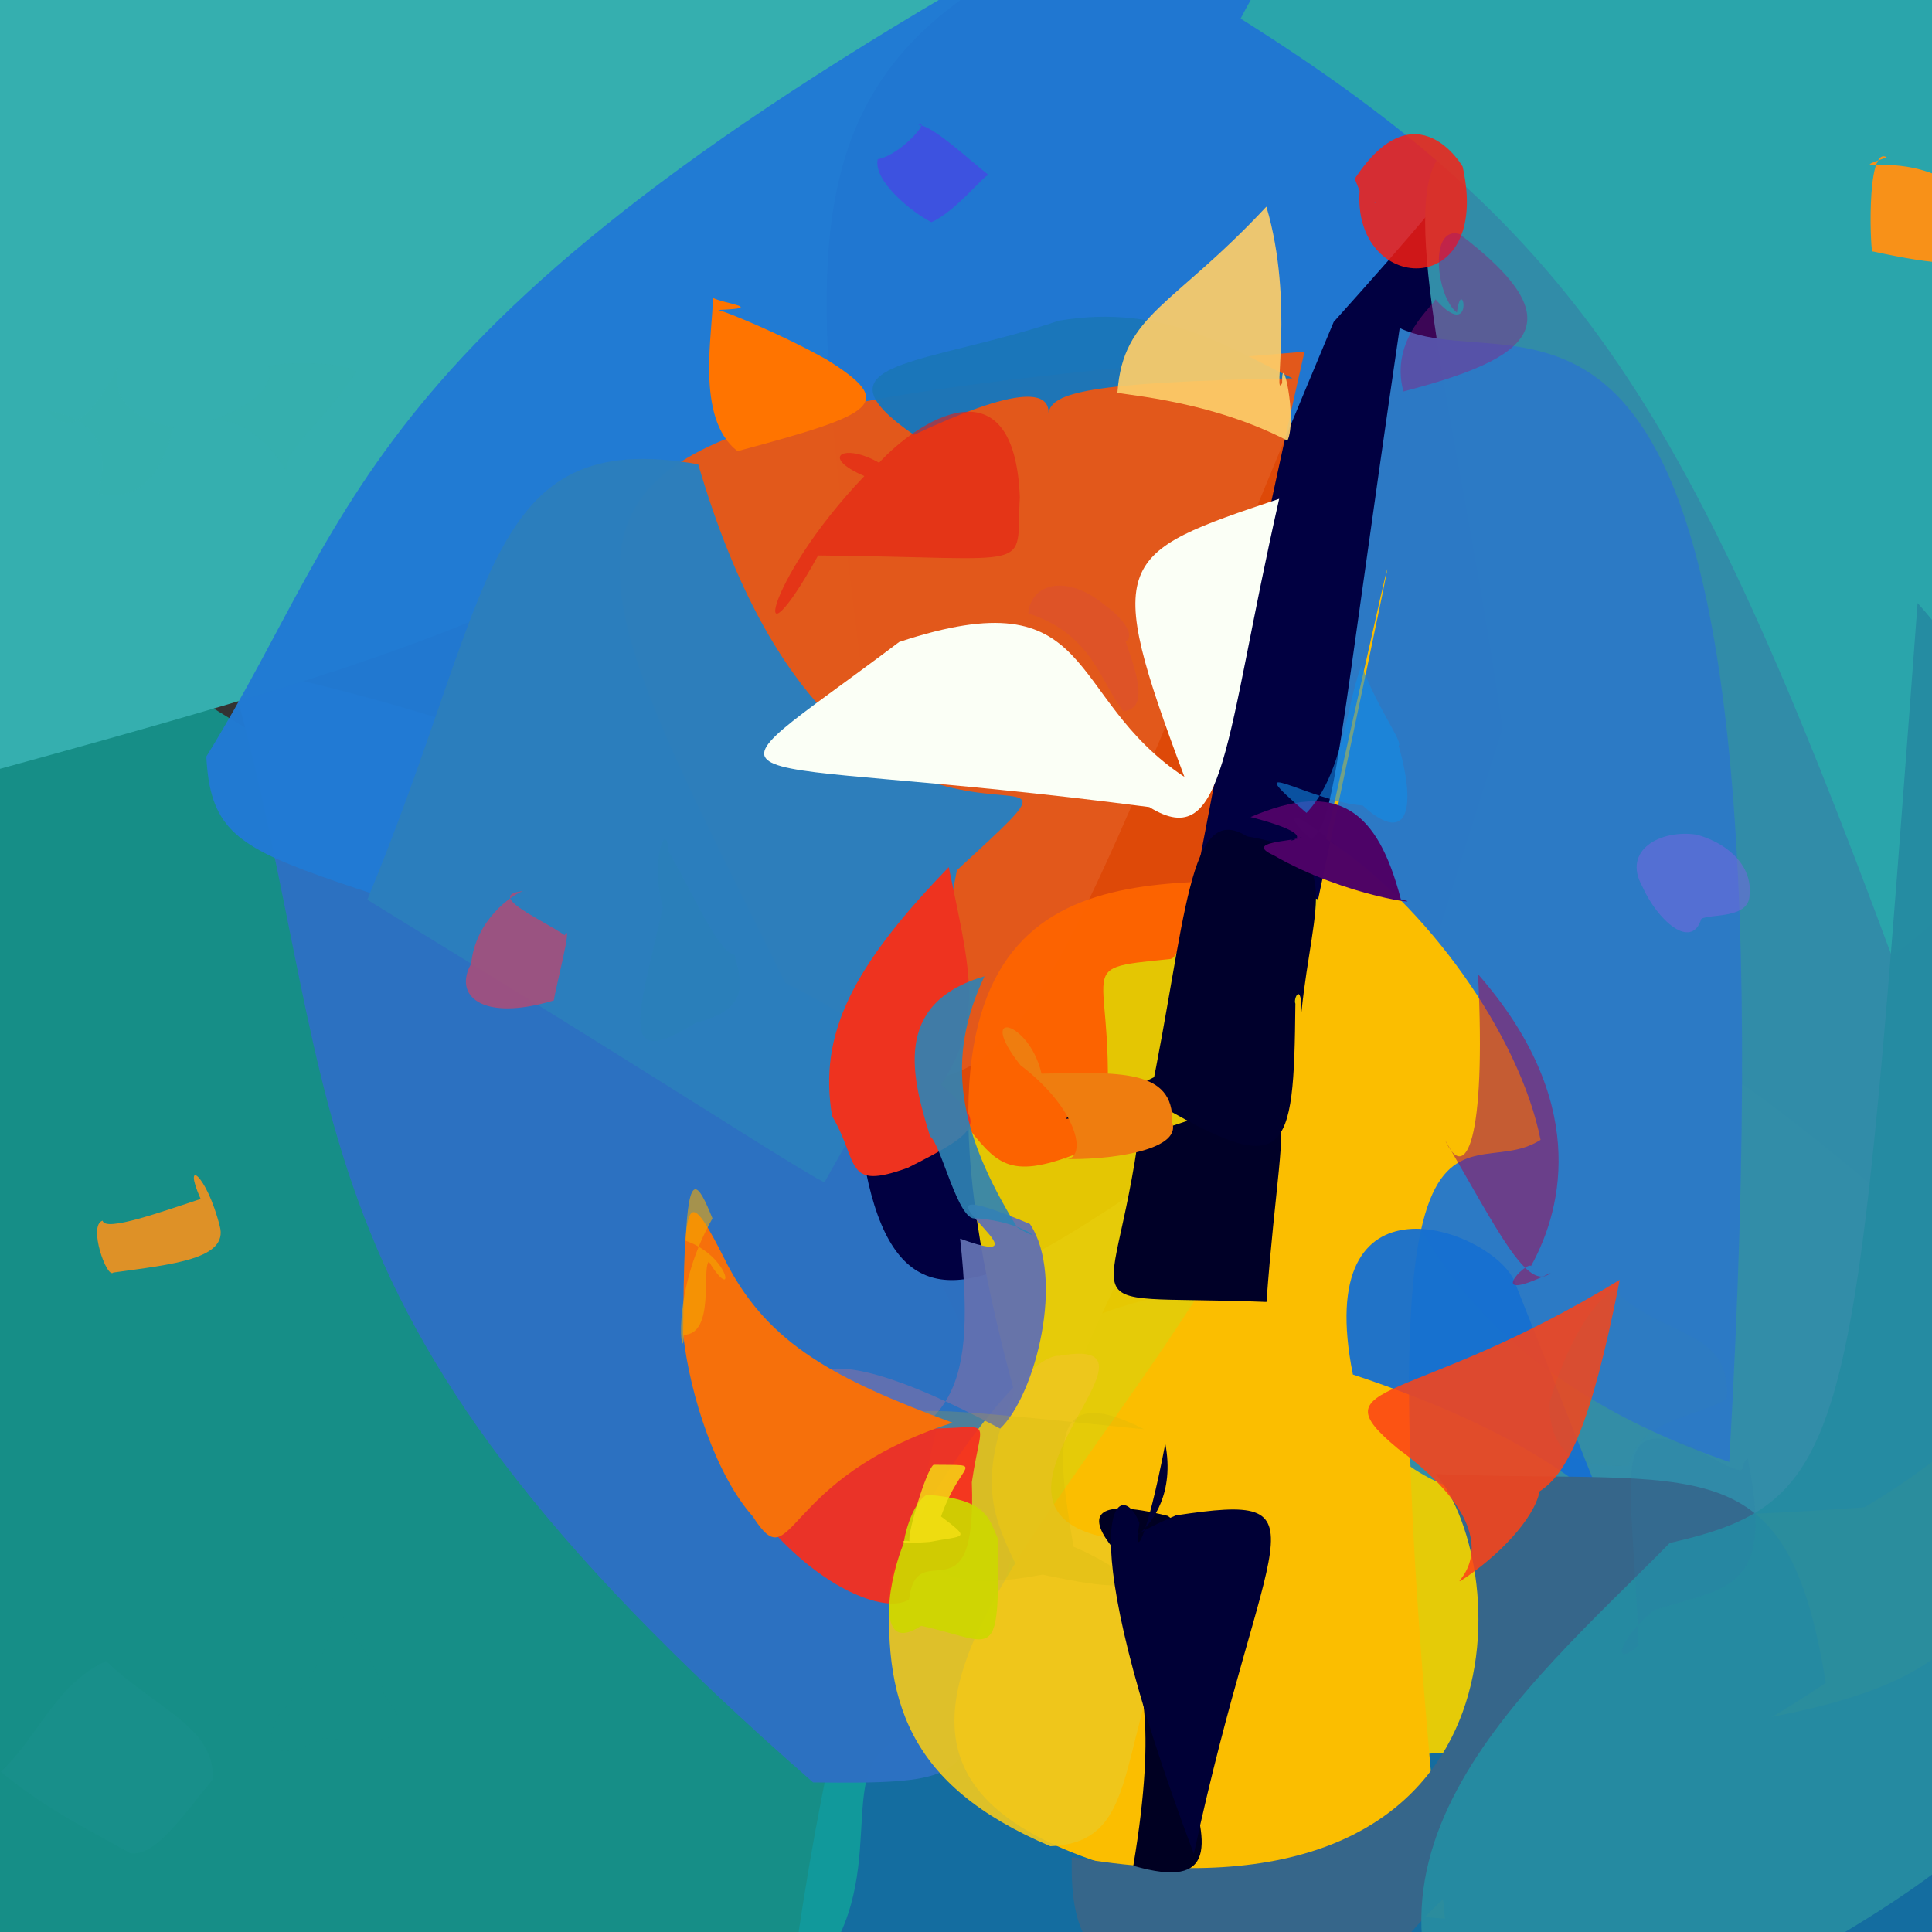 <?xml version="1.0" ?>
<svg height="512" style="background-color: rgb(175, 226, 243, 0.1)" version="1.1" width="512" xmlns="http://www.w3.org/2000/svg">
  <rect width="100%" height="100%" fill="#333333" stroke="none"/>
  <defs/>
  <g>
    <path d="M 530.945 446.921 C 539.941 513.686 547.026 524.704 458.959 527.906 C 385.274 532.002 336.638 563.2 211.218 514.796 C 244.059 292.845 307.016 352.1 473.399 334.482 C 562.497 326.356 559.231 345.319 530.945 446.921" fill="rgb(18, 112, 166)" opacity="0.943" stroke="rgb(0, 0, 0)" stroke-linecap="round" stroke-linejoin="round" stroke-opacity="1.0" stroke-width="0"/>
    <path d="M 291.612 466.576 C 157.737 430.053 312.254 535.318 121.452 559.086 C -51.2 518.558 -51.2 507.943 -21.245 460.454 C -20.206 204.934 -14.657 198.057 29.777 170.623 C 185.538 273.439 239.928 248.872 291.612 466.576" fill="rgb(17, 163, 154)" opacity="0.818" stroke="rgb(0, 0, 0)" stroke-linecap="round" stroke-linejoin="round" stroke-opacity="1.0" stroke-width="0"/>
    <path d="M 304.956 321.675 C 230.541 466.029 288.341 473.289 215.478 472.355 C 66.999 342.488 95.165 293.401 58.099 167.748 C 23.383 167.388 36.996 161.233 69.482 177.877 C 205.296 209.437 171.464 230.388 304.956 321.675" fill="rgb(45, 113, 194)" opacity="0.984" stroke="rgb(0, 0, 0)" stroke-linecap="round" stroke-linejoin="round" stroke-opacity="1.0" stroke-width="0"/>
    <path d="M 274.671 -13.684 C 212.437 141.014 173.145 156.188 -0.787 203.96 C -21.645 204.333 -18.069 185.464 -15.191 32.696 C -13.004 -13.632 -4.875 -18.456 24.976 -16.16 C 185.191 -17.894 202.894 -19.619 274.671 -13.684" fill="rgb(53, 175, 175)" opacity="0.997" stroke="rgb(0, 0, 0)" stroke-linecap="round" stroke-linejoin="round" stroke-opacity="1.0" stroke-width="0"/>
    <path d="M 561.419 162.918 C 464.976 292.82 426.776 274.828 311.051 308.969 C 245.931 352.678 215.175 375.878 229.049 184.065 C 210.476 29.072 193.968 -10.564 413.396 -49.704 C 563.2 0.198 563.2 17.676 561.419 162.918" fill="rgb(1, 0, 65)" opacity="1.0" stroke="rgb(0, 0, 0)" stroke-linecap="round" stroke-linejoin="round" stroke-opacity="1.0" stroke-width="0"/>
    <path d="M 353.444 85.318 C 271.175 281.707 272.572 298.713 215.333 280.966 C 79.539 221.843 56.536 236.671 54.681 200.491 C 96.135 133.468 94.951 84.115 285.69 -21.069 C 418.411 2.909 433.824 -4.158 353.444 85.318" fill="rgb(33, 122, 212)" opacity="0.975" stroke="rgb(0, 0, 0)" stroke-linecap="round" stroke-linejoin="round" stroke-opacity="1.0" stroke-width="0"/>
    <path d="M 535.642 349.43 C 529.206 454.404 544.762 456.491 282.031 470.313 C 282.304 408.102 249.835 413.397 268.748 368.656 C 231.844 233.77 286.485 233.68 334.107 233.386 C 426.193 263.716 441.389 262.503 535.642 349.43" fill="rgb(239, 208, 0)" opacity="0.951" stroke="rgb(0, 0, 0)" stroke-linecap="round" stroke-linejoin="round" stroke-opacity="1.0" stroke-width="0"/>
    <path d="M 530.896 206.766 C 549.082 320.406 561.976 359.141 494.094 399.452 C 320.437 412.011 341.421 375.295 398.166 193.006 C 378.215 51.077 332.478 -43.092 508.507 136.917 C 562.495 132.057 549.564 134.631 530.896 206.766" fill="rgb(50, 141, 169)" opacity="0.995" stroke="rgb(0, 0, 0)" stroke-linecap="round" stroke-linejoin="round" stroke-opacity="1.0" stroke-width="0"/>
    <path d="M 310.119 254.149 C 281.607 257.007 297.162 254.902 292.74 302.626 C 248.419 322.607 274.156 293.329 208.164 260.522 C 140.876 125.233 126.274 110.885 345.705 93.202 C 318.32 213.587 315.664 253.477 310.119 254.149" fill="rgb(255, 84, 0)" opacity="0.871" stroke="rgb(0, 0, 0)" stroke-linecap="round" stroke-linejoin="round" stroke-opacity="1.0" stroke-width="0"/>
    <path d="M 458.27 387.434 C 338.406 346.281 365.331 247.803 355.482 225.265 C 339.987 211.7 340.696 216.809 347.572 222.445 C 354.012 217.46 354.615 198.062 370.933 86.943 C 405.621 103.134 478.182 39.81 458.27 387.434" fill="rgb(45, 122, 198)" opacity="0.989" stroke="rgb(0, 0, 0)" stroke-linecap="round" stroke-linejoin="round" stroke-opacity="1.0" stroke-width="0"/>
    <path d="M 253.588 230.621 C 243.196 285.545 242.807 269.165 218.484 313.361 C 207.322 307.394 186.012 292.846 97.335 238.442 C 131.143 156.979 127.915 112.975 185.036 123.045 C 224.797 258.403 306.75 181.573 253.588 230.621" fill="rgb(44, 126, 188)" opacity="0.991" stroke="rgb(0, 0, 0)" stroke-linecap="round" stroke-linejoin="round" stroke-opacity="1.0" stroke-width="0"/>
    <path d="M 408.261 302.069 C 386.707 315.953 358.33 266.592 382.941 508.488 C 162.171 492.012 277.463 421.247 332.522 317.648 C 369.401 143.432 379.714 95.625 351.473 222.37 C 377.852 239.288 402.758 274.416 408.261 302.069" fill="rgb(251, 190, 0)" opacity="1.0" stroke="rgb(0, 0, 0)" stroke-linecap="round" stroke-linejoin="round" stroke-opacity="1.0" stroke-width="0"/>
    <path d="M 528.993 71.988 C 548.291 134.076 563.2 209.162 501.382 253.469 C 447.986 109.541 419.008 61.73 328.775 4.928 C 357.527 -51.2 400.14 -28.859 469.456 -17.516 C 540.765 -11.037 538.583 2.199 528.993 71.988" fill="rgb(42, 165, 171)" opacity="1.0" stroke="rgb(0, 0, 0)" stroke-linecap="round" stroke-linejoin="round" stroke-opacity="1.0" stroke-width="0"/>
    <path d="M 387.621 44.184 C 387.951 44.665 375.45 22.525 359.023 47.368 C 365.265 62.806 361.362 53.578 363.846 57.017 C 362.891 49.914 367.639 57.639 360.337 50.285 C 358.124 78.121 395.621 79.979 387.621 44.184" fill="rgb(253, 29, 15)" opacity="0.816" stroke="rgb(0, 0, 0)" stroke-linecap="round" stroke-linejoin="round" stroke-opacity="1.0" stroke-width="0"/>
    <path d="M 439.799 417.026 C 451.591 414.47 455.508 426.23 451.284 439.048 C 440.892 432.42 452.007 395.264 358.531 364.265 C 347.443 308.818 394.19 325.416 401.085 338.97 C 431.881 415.919 436.399 432.038 439.799 417.026" fill="rgb(22, 111, 209)" opacity="0.953" stroke="rgb(0, 0, 0)" stroke-linecap="round" stroke-linejoin="round" stroke-opacity="1.0" stroke-width="0"/>
    <path d="M 322.558 408.227 C 292.104 453.911 306.832 488.21 278.345 489.269 C 240.226 473.082 233.613 450.265 236.043 418.116 C 242.772 398.9 271.211 358.683 280.656 359.321 C 320.295 352.114 228.853 415.457 322.558 408.227" fill="rgb(237, 199, 30)" opacity="0.921" stroke="rgb(0, 0, 0)" stroke-linecap="round" stroke-linejoin="round" stroke-opacity="1.0" stroke-width="0"/>
    <path d="M 483.857 445.986 C 427.92 483.502 405.144 475.667 371.89 514.433 C 315.374 515.704 282.761 539.292 284.042 492.144 C 405.749 513.125 401.164 415.246 380.495 390.629 C 450.844 393.466 473.57 382.131 483.857 445.986" fill="rgb(54, 102, 138)" opacity="0.997" stroke="rgb(0, 0, 0)" stroke-linecap="round" stroke-linejoin="round" stroke-opacity="1.0" stroke-width="0"/>
    <path d="M 553.399 440.72 C 540.332 469.286 543.623 493.725 396.469 557.882 C 345.574 494.982 404.445 447.576 442.49 408.917 C 491.56 397.649 491.54 382.057 508.181 159.821 C 555.836 212.453 559.75 316.698 553.399 440.72" fill="rgb(37, 139, 161)" opacity="0.972" stroke="rgb(0, 0, 0)" stroke-linecap="round" stroke-linejoin="round" stroke-opacity="1.0" stroke-width="0"/>
    <path d="M 265.05 378.599 C 211.204 349.844 204.389 364.006 221.917 389.78 C 249.736 378.192 259.37 373.258 254.442 328.261 C 282.753 338.574 232.752 307.463 272.94 324.371 C 282.324 338.413 274.472 369.646 265.05 378.599" fill="rgb(98, 112, 177)" opacity="0.954" stroke="rgb(0, 0, 0)" stroke-linecap="round" stroke-linejoin="round" stroke-opacity="1.0" stroke-width="0"/>
    <path d="M 8.017 523.033 C 17.174 520.413 10.538 527.5 0.702 530.659 C -9.364 527.744 -16.685 520.423 -19.364 510.423 C -16.684 500.424 -9.341 493.183 -12.042 503.269 C -3.678 507.53 3.609 514.725 8.017 523.033" fill="rgb(29, 3, 0)" opacity="0.113" stroke="rgb(0, 0, 0)" stroke-linecap="round" stroke-linejoin="round" stroke-opacity="1.0" stroke-width="0"/>
    <path d="M 322.231 432.435 C 278.428 449.082 313.689 415.19 300.335 494.448 C 345.007 507.398 291.955 445.704 300.596 400.806 C 286.015 439.086 344.729 427.725 309.479 401.725 C 268.182 391.461 308.104 424.938 322.231 432.435" fill="rgb(0, 0, 34)" opacity="1.0" stroke="rgb(0, 0, 0)" stroke-linecap="round" stroke-linejoin="round" stroke-opacity="1.0" stroke-width="0"/>
    <path d="M 309.142 298.862 C 348.344 286.164 340.13 283.814 335.632 345.034 C 277.22 342.717 297.434 352.789 303.394 286.762 C 357.403 300.632 348.911 255.756 290.247 294.48 C 268.525 301.535 298.121 286.794 309.142 298.862" fill="rgb(0, 0, 39)" opacity="1.0" stroke="rgb(0, 0, 0)" stroke-linecap="round" stroke-linejoin="round" stroke-opacity="1.0" stroke-width="0"/>
    <path d="M 284.503 409.907 C 291.1 412.478 316.189 425.894 276.308 417.296 C 236.688 424.826 241.994 405.704 248.403 377.841 C 231.445 371.258 255.873 373.965 303.236 378.777 C 277.572 365.721 280.122 384.049 284.503 409.907" fill="rgb(200, 181, 18)" opacity="0.211" stroke="rgb(0, 0, 0)" stroke-linecap="round" stroke-linejoin="round" stroke-opacity="1.0" stroke-width="0"/>
    <path d="M 342.553 100.252 C 287.726 101.28 278.912 104.145 277.881 109.389 C 277.929 103.478 269.656 102.337 242.19 115.239 C 213.792 95.603 245.726 96.792 280.566 84.999 C 308.738 80.156 327.308 93.124 342.553 100.252" fill="rgb(26, 118, 185)" opacity="0.975" stroke="rgb(0, 0, 0)" stroke-linecap="round" stroke-linejoin="round" stroke-opacity="1.0" stroke-width="0"/>
    <path d="M 301.974 403.593 C 296.737 390.37 282.235 400.552 316.379 491.313 C 334.989 404.721 353.121 395.306 311.624 401.591 C 285.31 412.978 313.81 408.777 308.816 382.594 C 303.809 408.721 300.176 414.116 301.974 403.593" fill="rgb(0, 0, 54)" opacity="1.0" stroke="rgb(0, 0, 0)" stroke-linecap="round" stroke-linejoin="round" stroke-opacity="1.0" stroke-width="0"/>
    <path d="M 386.09 82.836 C 387.535 71.862 391.111 91.277 380.388 79.296 C 380.26 80.83 368.129 89.689 371.916 103.752 C 405.503 94.959 418.08 85.809 386.82 62.04 C 378.668 59.598 380.512 78.523 386.09 82.836" fill="rgb(155, 16, 121)" opacity="0.38" stroke="rgb(0, 0, 0)" stroke-linecap="round" stroke-linejoin="round" stroke-opacity="1.0" stroke-width="0"/>
    <path d="M 338.999 132.183 C 324.461 196.191 324.992 226.522 304.581 213.885 C 185.703 198.369 180.705 213.559 238.304 170.126 C 291.366 152.574 281.772 184.713 313.882 205.883 C 292.188 147.962 295.791 146.722 338.999 132.183" fill="rgb(251, 255, 246)" opacity="1.0" stroke="rgb(0, 0, 0)" stroke-linecap="round" stroke-linejoin="round" stroke-opacity="1.0" stroke-width="0"/>
    <path d="M 257.546 392.797 C 258.909 430.662 242.956 406.198 240.924 423.869 C 234.232 428.37 211.301 419.178 194.3 391.775 C 203.064 351.795 210.863 364.093 238.092 378.42 C 264.68 379.814 260.529 372.381 257.546 392.797" fill="rgb(245, 48, 31)" opacity="0.945" stroke="rgb(0, 0, 0)" stroke-linecap="round" stroke-linejoin="round" stroke-opacity="1.0" stroke-width="0"/>
    <path d="M 344.875 268.376 C 345.055 259.939 342.649 264.586 343.289 265.998 C 342.895 307.157 341.285 312.991 304.679 291.284 C 314.365 244.613 314.847 211.849 330.464 221.642 C 356.565 225.938 348.009 237.961 344.875 268.376" fill="rgb(0, 0, 44)" opacity="1.0" stroke="rgb(0, 0, 0)" stroke-linecap="round" stroke-linejoin="round" stroke-opacity="1.0" stroke-width="0"/>
    <path d="M 252.421 377.033 C 206.253 391.908 210.502 419.125 199.505 401.884 C 189.99 391.194 182.938 370.493 181.047 353.662 C 181.365 315.488 181.75 313.158 192.938 335.47 C 204.025 356.196 220.945 365.404 252.421 377.033" fill="rgb(246, 112, 11)" opacity="1.0" stroke="rgb(0, 0, 0)" stroke-linecap="round" stroke-linejoin="round" stroke-opacity="1.0" stroke-width="0"/>
    <path d="M 463.177 386.573 C 470.396 421.856 457.764 420.576 438.548 426.638 C 428.674 434.265 427.112 442.445 434.251 436.079 C 432.289 387.988 427.088 376.55 447.396 382.814 C 466.893 394.078 459.826 388.232 463.177 386.573" fill="rgb(43, 125, 169)" opacity="0.193" stroke="rgb(0, 0, 0)" stroke-linecap="round" stroke-linejoin="round" stroke-opacity="1.0" stroke-width="0"/>
    <path d="M 408.01 395.222 C 406.554 402.53 397.1 412.408 387.233 418.863 C 383.601 420.708 403.754 408.359 370.491 383.925 C 348.192 365.442 374.195 372.957 429.25 339.163 C 421.475 379.027 415.012 390.701 408.01 395.222" fill="rgb(253, 67, 23)" opacity="0.861" stroke="rgb(0, 0, 0)" stroke-linecap="round" stroke-linejoin="round" stroke-opacity="1.0" stroke-width="0"/>
    <path d="M 270.267 131.752 C 269.124 151.895 275.82 147.762 216.811 147.202 C 198.753 179.885 201.754 154.708 229.066 126.164 C 216.992 120.971 223.784 117.317 232.963 122.638 C 243.014 111.693 268.794 94.79 270.267 131.752" fill="rgb(228, 30, 20)" opacity="0.603" stroke="rgb(0, 0, 0)" stroke-linecap="round" stroke-linejoin="round" stroke-opacity="1.0" stroke-width="0"/>
    <path d="M 264.468 407.796 C 264.822 442.015 263.876 435.099 244.138 430.865 C 230.989 439.376 236.205 416.707 239.562 408.799 C 239.44 408.141 241.329 398.791 245.596 396.102 C 261.554 397.362 261.926 402.112 264.468 407.796" fill="rgb(206, 215, 1)" opacity="0.923" stroke="rgb(0, 0, 0)" stroke-linecap="round" stroke-linejoin="round" stroke-opacity="1.0" stroke-width="0"/>
    <path d="M 405.739 335.508 C 404.585 334.15 392.829 346.138 410.925 337.347 C 404.814 342.591 396.858 325.927 382.967 302.167 C 388.284 313.714 393.924 302.698 391.688 258.172 C 420.574 291.144 414.62 319.479 405.739 335.508" fill="rgb(156, 17, 91)" opacity="0.56" stroke="rgb(0, 0, 0)" stroke-linecap="round" stroke-linejoin="round" stroke-opacity="1.0" stroke-width="0"/>
    <path d="M 249.378 287.434 C 260.583 297.533 261.439 299.004 240.596 309.467 C 223.552 315.646 227.821 308.123 220.519 295.783 C 216.842 274.01 225.878 256.216 251.437 229.802 C 256.605 255.356 261.191 269.973 249.378 287.434" fill="rgb(238, 51, 31)" opacity="1.0" stroke="rgb(0, 0, 0)" stroke-linecap="round" stroke-linejoin="round" stroke-opacity="1.0" stroke-width="0"/>
    <path d="M 269.594 325.304 C 278.284 330.511 271.882 323.751 258.581 322.852 C 253.957 324.067 249.328 302.975 246.495 301.187 C 241.818 285.996 236.142 265.953 260.903 258.72 C 250.556 280.539 253.796 299.755 269.594 325.304" fill="rgb(47, 130, 180)" opacity="0.905" stroke="rgb(0, 0, 0)" stroke-linecap="round" stroke-linejoin="round" stroke-opacity="1.0" stroke-width="0"/>
    <path d="M 528.057 46.136 C 531.581 68.473 530.389 74.055 496.284 66.615 C 495.8 69.269 494.27 38.288 499.999 41.677 C 489.017 45.752 500.271 41.425 512.087 45.975 C 524.369 34.863 526.068 36.855 528.057 46.136" fill="rgb(255, 145, 20)" opacity="0.967" stroke="rgb(0, 0, 0)" stroke-linecap="round" stroke-linejoin="round" stroke-opacity="1.0" stroke-width="0"/>
    <path d="M 310.652 297.474 C 313.248 305.139 292.739 307.552 281.607 307.12 C 288.294 308.287 286.751 294.725 270.417 282.278 C 258.343 266.932 272.807 270.457 276.008 284.527 C 296.336 284.168 311.166 283.155 310.652 297.474" fill="rgb(239, 125, 15)" opacity="1.0" stroke="rgb(0, 0, 0)" stroke-linecap="round" stroke-linejoin="round" stroke-opacity="1.0" stroke-width="0"/>
    <path d="M 339.78 101.533 C 339.568 91.872 343.878 110.939 341.191 116.777 C 318.809 105.13 293.777 104.548 296.146 103.862 C 297.666 83.195 310.766 81.386 335.607 54.761 C 343.14 80.154 337.134 106.53 339.78 101.533" fill="rgb(252, 205, 105)" opacity="0.927" stroke="rgb(0, 0, 0)" stroke-linecap="round" stroke-linejoin="round" stroke-opacity="1.0" stroke-width="0"/>
    <path d="M 371.246 238.333 C 379.468 240.154 356.754 237.804 337.508 226.652 C 329.551 223.037 342.408 223.026 345.009 221.898 C 335.166 223.717 355.403 222.77 331.41 216.524 C 354.725 206.539 365.093 214.758 371.246 238.333" fill="rgb(77, 3, 103)" opacity="0.986" stroke="rgb(0, 0, 0)" stroke-linecap="round" stroke-linejoin="round" stroke-opacity="1.0" stroke-width="0"/>
    <path d="M 194.709 253.051 C 195.031 256.87 201.273 267.041 184.566 270.946 C 163.38 284.264 169.156 269.314 175.679 240.543 C 172.21 227.745 176.766 216.921 177.143 225.562 C 185.355 240.274 190.557 252.376 194.709 253.051" fill="rgb(25, 145, 140)" opacity="0.056" stroke="rgb(0, 0, 0)" stroke-linecap="round" stroke-linejoin="round" stroke-opacity="1.0" stroke-width="0"/>
    <path d="M 219.036 95.265 C 237.886 107.016 232.072 109.709 195.463 119.56 C 183.995 110.797 189.092 87.318 188.893 78.912 C 191.472 80.433 203.318 81.626 190.348 82.145 C 192.32 82.594 206.457 88.248 219.036 95.265" fill="rgb(255, 116, 0)" opacity="1.0" stroke="rgb(0, 0, 0)" stroke-linecap="round" stroke-linejoin="round" stroke-opacity="1.0" stroke-width="0"/>
    <path d="M 457.581 370.718 C 450.06 375.528 434.224 376.016 431.635 388.401 C 419.997 389.002 410.274 386.733 410.689 371.49 C 416.429 352.306 424.077 343.43 427.822 341.858 C 439.891 354.386 459.161 351.979 457.581 370.718" fill="rgb(90, 145, 137)" opacity="0.043" stroke="rgb(0, 0, 0)" stroke-linecap="round" stroke-linejoin="round" stroke-opacity="1.0" stroke-width="0"/>
    <path d="M 45.98 113.137 C 42.248 127.547 36.238 132.674 26.019 130.865 C 29.573 117.662 24.364 110.786 12.765 108.819 C 18.54 116.678 25.121 109.13 31.224 97.318 C 28.949 107.601 38.739 112.081 45.98 113.137" fill="rgb(75, 181, 113)" opacity="0.015" stroke="rgb(0, 0, 0)" stroke-linecap="round" stroke-linejoin="round" stroke-opacity="1.0" stroke-width="0"/>
    <path d="M 56.473 471.49 C 47.573 482.177 41.611 491.549 34.737 491.207 C 24.321 485.436 11.853 479.241 0.189 469.528 C 10.393 459.98 14.38 446.725 28.101 440.176 C 41.693 453.147 56.743 457.523 56.473 471.49" fill="rgb(79, 173, 196)" opacity="0.047" stroke="rgb(0, 0, 0)" stroke-linecap="round" stroke-linejoin="round" stroke-opacity="1.0" stroke-width="0"/>
    <path d="M 149.634 247.847 C 152.006 243.625 147.177 261.972 146.775 265.124 C 127.438 270.947 120.126 263.694 124.862 255.429 C 126.006 243.645 135.845 237.107 138.555 236.163 C 128.275 237.201 144.118 243.901 149.634 247.847" fill="rgb(169, 78, 122)" opacity="0.88" stroke="rgb(0, 0, 0)" stroke-linecap="round" stroke-linejoin="round" stroke-opacity="1.0" stroke-width="0"/>
    <path d="M 534.116 250.029 C 528.228 263.183 521.301 271.121 525.139 256.457 C 514.034 251.614 506.545 244.385 500.517 265.727 C 496.81 248.082 499.738 234.096 497.941 248.125 C 510.468 248.938 529.526 246.002 534.116 250.029" fill="rgb(37, 133, 111)" opacity="0.0" stroke="rgb(0, 0, 0)" stroke-linecap="round" stroke-linejoin="round" stroke-opacity="1.0" stroke-width="0"/>
    <path d="M 249.384 401.878 C 257.539 408.032 255.619 406.832 246.388 408.622 C 236.127 409.42 239.289 407.913 241.03 408.452 C 240.352 406.732 245.397 389.613 247.399 388.174 C 261.741 388.379 254.63 386.888 249.384 401.878" fill="rgb(246, 224, 21)" opacity="0.801" stroke="rgb(0, 0, 0)" stroke-linecap="round" stroke-linejoin="round" stroke-opacity="1.0" stroke-width="0"/>
    <path d="M 94.429 98.563 C 83.374 115.036 72.799 120.443 76.923 126.569 C 70.614 114.854 60.462 108.922 53.286 112.223 C 64.924 109.03 73.146 102.904 71.204 97.213 C 72.972 95.953 90.471 95.514 94.429 98.563" fill="rgb(83, 179, 125)" opacity="0.022" stroke="rgb(0, 0, 0)" stroke-linecap="round" stroke-linejoin="round" stroke-opacity="1.0" stroke-width="0"/>
    <path d="M 463.652 236.989 C 463.748 243.681 453.039 242.097 450.86 243.532 C 448.206 251.956 439.18 243.838 435.23 234.918 C 429.806 225.284 440.055 219.685 449.779 221.211 C 459.293 223.991 464.326 230.4 463.652 236.989" fill="rgb(119, 102, 223)" opacity="0.529" stroke="rgb(0, 0, 0)" stroke-linecap="round" stroke-linejoin="round" stroke-opacity="1.0" stroke-width="0"/>
    <path d="M 370.681 197.68 C 375.653 215.255 372.599 223.919 361.119 213.466 C 347.03 212.409 327.039 199.047 346.24 215.433 C 355.919 205.17 356.624 187.409 360.793 176.35 C 365.402 188.306 371.888 196.661 370.681 197.68" fill="rgb(18, 141, 229)" opacity="0.579" stroke="rgb(0, 0, 0)" stroke-linecap="round" stroke-linejoin="round" stroke-opacity="1.0" stroke-width="0"/>
    <path d="M 101.714 449.183 C 110.923 460.654 105.018 462.396 85.673 460.586 C 70.83 468.327 70.087 461.41 73.764 454.65 C 82.468 445.285 88.943 436.488 87.904 423.111 C 91.757 431.524 100.947 441.811 101.714 449.183" fill="rgb(16, 145, 166)" opacity="0.009" stroke="rgb(0, 0, 0)" stroke-linecap="round" stroke-linejoin="round" stroke-opacity="1.0" stroke-width="0"/>
    <path d="M 91.972 447.623 C 83.867 459.262 79.243 471.736 68.035 474.619 C 65.905 469.097 57.58 462.012 65.701 454.121 C 63.774 449.268 67.307 439.955 65.468 428.203 C 79.797 439.434 82.632 449.261 91.972 447.623" fill="rgb(47, 193, 189)" opacity="0.0" stroke="rgb(0, 0, 0)" stroke-linecap="round" stroke-linejoin="round" stroke-opacity="1.0" stroke-width="0"/>
    <path d="M 460.351 52.016 C 465.786 61.533 454.213 63.12 438.32 64.943 C 439.33 67.021 439.883 51.742 432.814 48.245 C 427.486 42.351 439.504 36.27 455.321 30.034 C 454.588 32.616 461.485 42.745 460.351 52.016" fill="rgb(48, 147, 180)" opacity="0.0" stroke="rgb(0, 0, 0)" stroke-linecap="round" stroke-linejoin="round" stroke-opacity="1.0" stroke-width="0"/>
    <path d="M 298.307 170.056 C 301.922 180.033 303.946 187.852 297.706 188.503 C 291.626 180.83 289.509 168.023 272.494 162.563 C 273.286 154.354 283.025 152.058 293.062 160.576 C 294.334 161.338 301.788 167.569 298.307 170.056" fill="rgb(195, 51, 119)" opacity="0.14" stroke="rgb(0, 0, 0)" stroke-linecap="round" stroke-linejoin="round" stroke-opacity="1.0" stroke-width="0"/>
    <path d="M 471.11 492.143 C 476.782 507.947 468.949 512.613 454.675 518.738 C 446.102 514.275 442.474 505.381 446.239 499.91 C 444.878 489.837 451.447 482.362 453.177 486.23 C 458.231 483.972 466.321 493.254 471.11 492.143" fill="rgb(60, 129, 153)" opacity="0.0" stroke="rgb(0, 0, 0)" stroke-linecap="round" stroke-linejoin="round" stroke-opacity="1.0" stroke-width="0"/>
    <path d="M 148.928 40.869 C 153.714 51.895 154.353 49.693 138.24 52.721 C 130.337 44.528 123.531 36.022 120.183 30.31 C 120.148 27.096 129.77 22.466 127.707 13.322 C 138.84 20.907 151.138 25.341 148.928 40.869" fill="rgb(93, 204, 199)" opacity="0.0" stroke="rgb(0, 0, 0)" stroke-linecap="round" stroke-linejoin="round" stroke-opacity="1.0" stroke-width="0"/>
    <path d="M 187.859 334.334 C 185.879 336.184 189.568 353.555 181.221 353.753 C 181.093 362.808 177.176 343.303 188.812 322.893 C 184.995 313.375 182.54 309.922 181.691 328.804 C 193.736 333.001 194.995 345.967 187.859 334.334" fill="rgb(246, 169, 0)" opacity="0.598" stroke="rgb(0, 0, 0)" stroke-linecap="round" stroke-linejoin="round" stroke-opacity="1.0" stroke-width="0"/>
    <path d="M 58.233 324.912 C 60.635 333.651 45.683 335.065 30.022 337.237 C 28.318 339.018 23.241 324.646 27.194 323.487 C 27.822 326.595 43.302 320.954 53.174 317.736 C 48.215 306.629 54.703 310.979 58.233 324.912" fill="rgb(236, 145, 34)" opacity="0.936" stroke="rgb(0, 0, 0)" stroke-linecap="round" stroke-linejoin="round" stroke-opacity="1.0" stroke-width="0"/>
    <path d="M 410.744 437.731 C 409.736 447.062 406.529 457.813 402.213 454.217 C 394.933 451.185 379.728 448.042 386.295 437.701 C 388.354 436.611 393.449 431.08 400.106 433.939 C 407.145 428.859 419.096 437.887 410.744 437.731" fill="rgb(65, 121, 165)" opacity="0.0" stroke="rgb(0, 0, 0)" stroke-linecap="round" stroke-linejoin="round" stroke-opacity="1.0" stroke-width="0"/>
    <path d="M 156.199 267.521 C 146.652 282.51 137.589 288.031 139.939 298.32 C 131.568 282.812 127.798 271.071 117.051 259.19 C 104.664 260.181 113.846 258.615 128.09 261.152 C 138.199 261.655 150.66 264.908 156.199 267.521" fill="rgb(25, 107, 131)" opacity="0.0" stroke="rgb(0, 0, 0)" stroke-linecap="round" stroke-linejoin="round" stroke-opacity="1.0" stroke-width="0"/>
    <path d="M 130.627 451.73 C 131.451 455.497 122.22 461.692 106.183 474.436 C 102.313 465.165 98.136 452.498 100.392 441.385 C 96.153 430.435 97.793 425.669 120.856 422.064 C 128.374 420.401 130.935 429.822 130.627 451.73" fill="rgb(76, 166, 166)" opacity="0.0" stroke="rgb(0, 0, 0)" stroke-linecap="round" stroke-linejoin="round" stroke-opacity="1.0" stroke-width="0"/>
    <path d="M 261.986 46.369 C 260.774 46.329 253.301 56.03 246.852 58.871 C 242.1 56.564 231.367 48.098 232.6 42.2 C 238.96 40.99 246.745 31.404 243.395 33.142 C 247.104 33.113 256.92 42.464 261.986 46.369" fill="rgb(84, 53, 234)" opacity="0.558" stroke="rgb(0, 0, 0)" stroke-linecap="round" stroke-linejoin="round" stroke-opacity="1.0" stroke-width="0"/>
  </g>
</svg>
